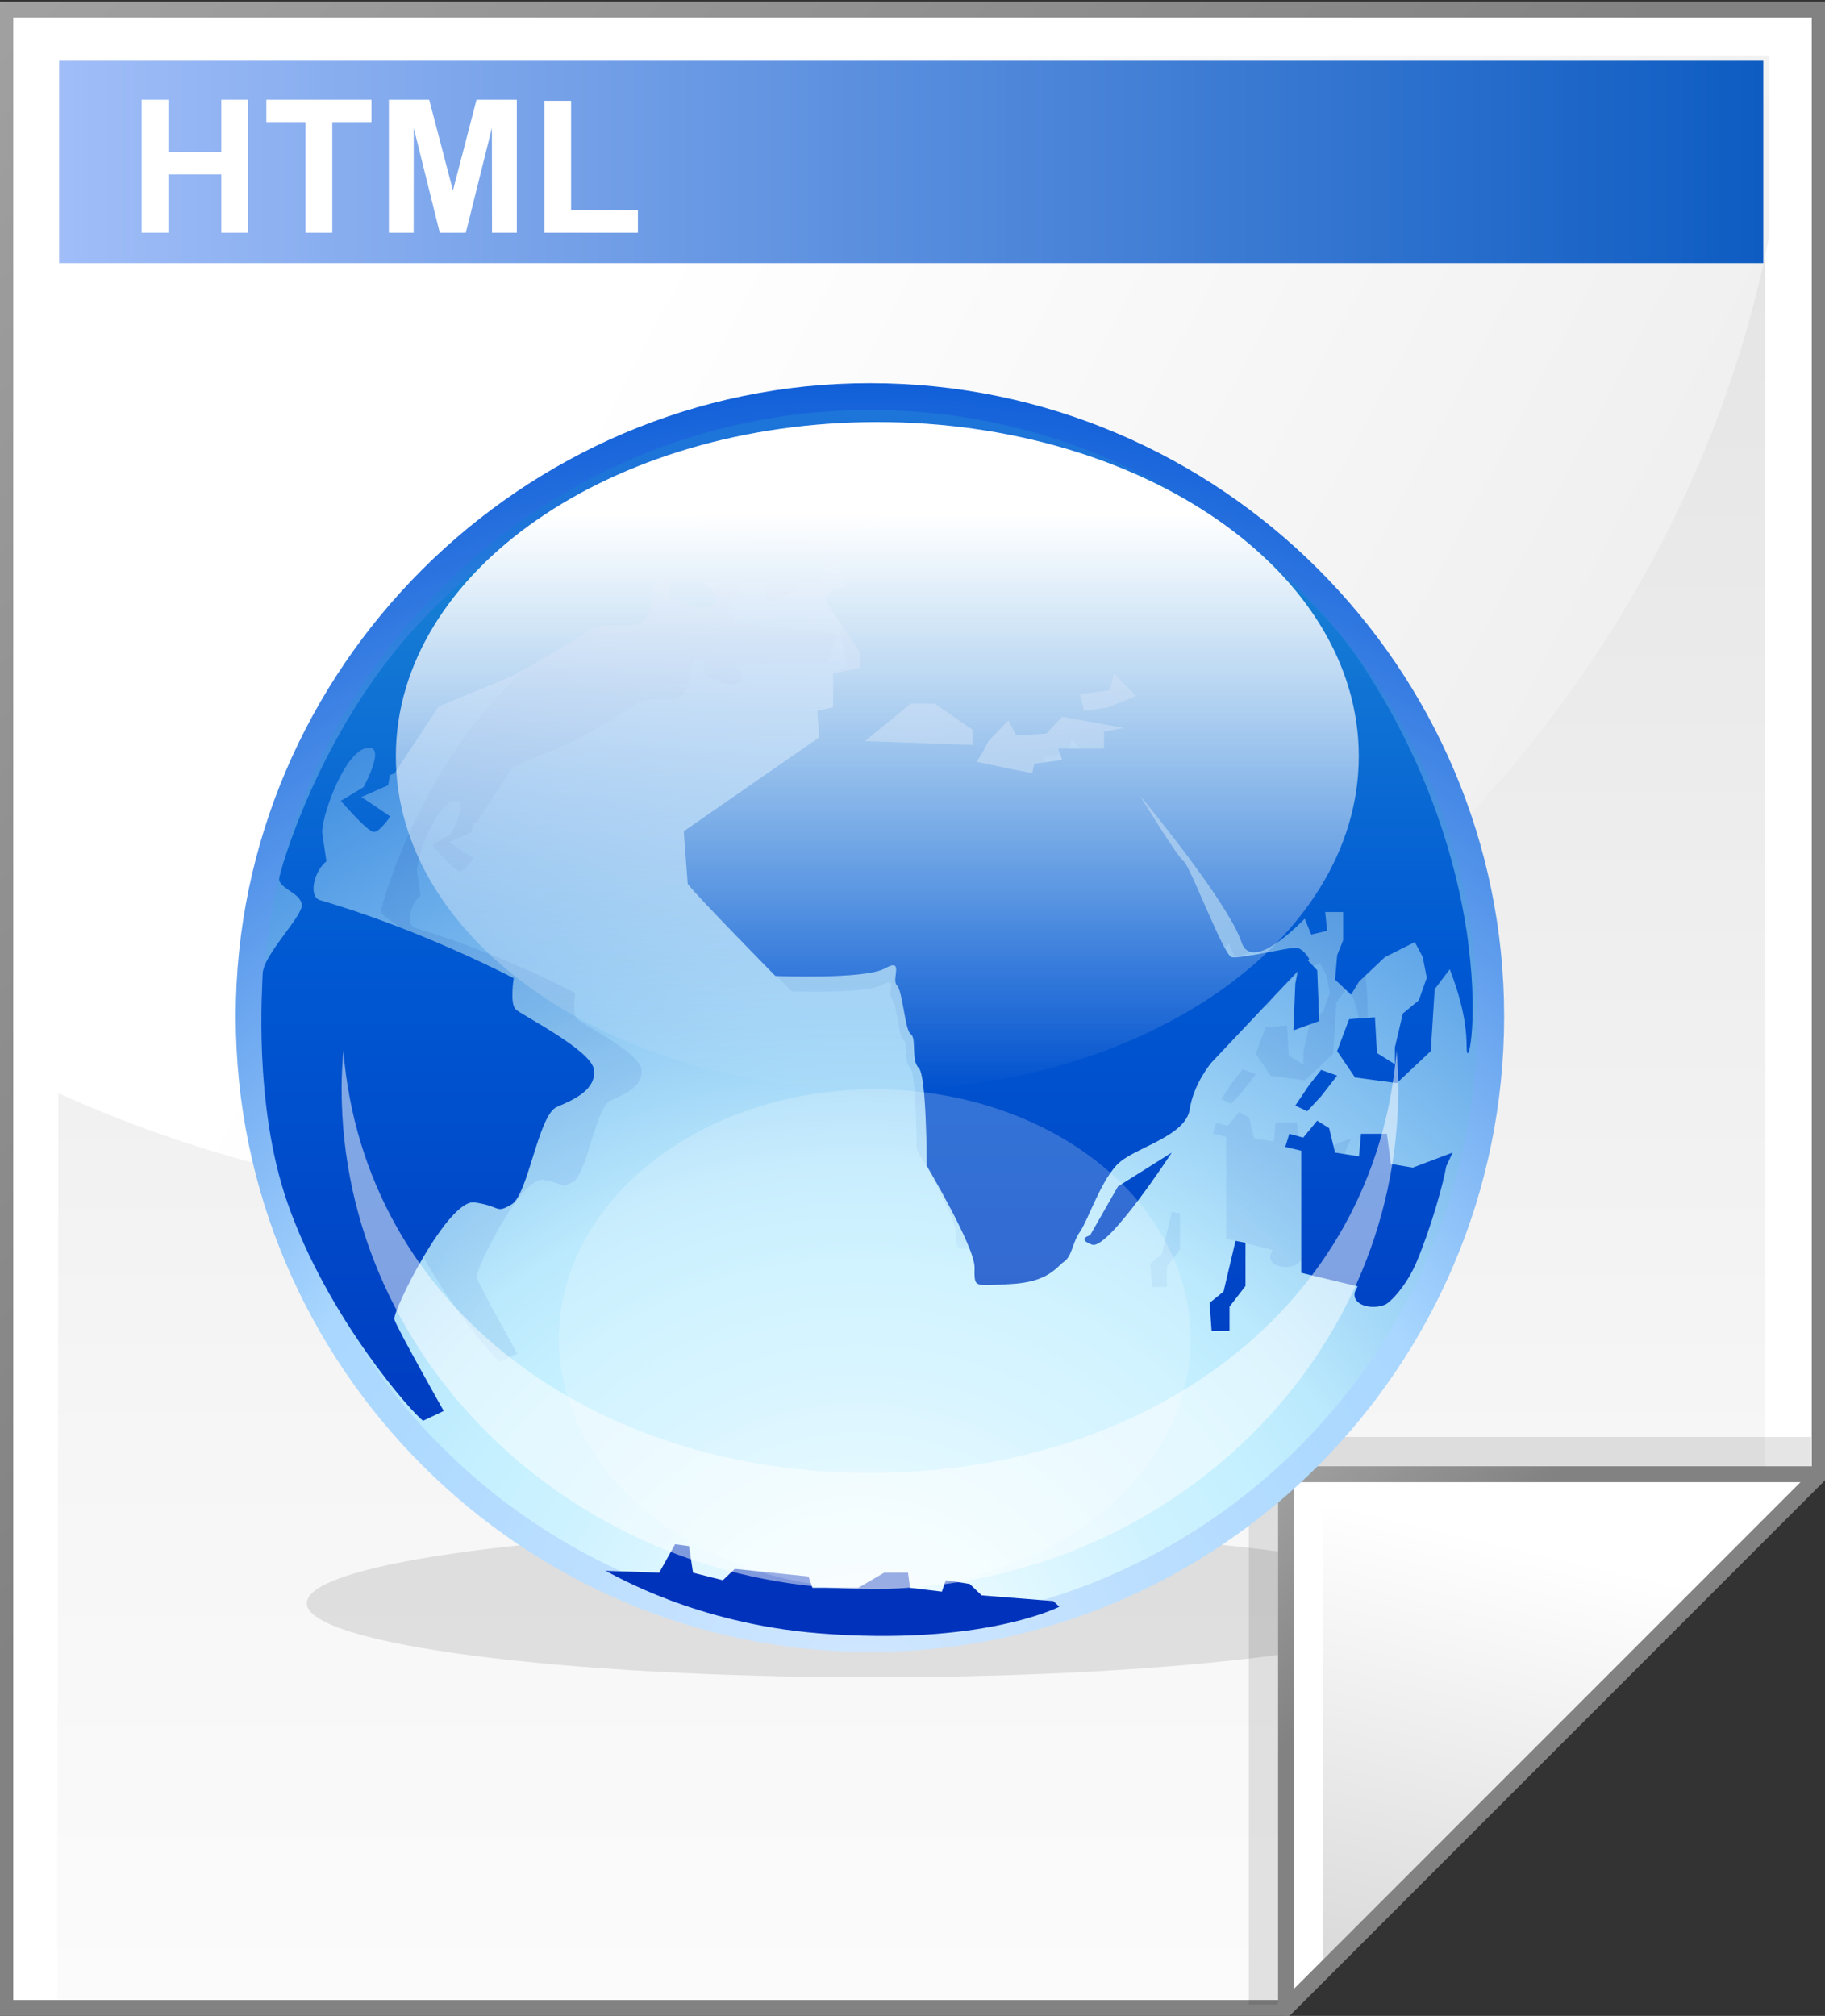 <svg xmlns="http://www.w3.org/2000/svg" xmlns:xlink="http://www.w3.org/1999/xlink" width="115" height="127" enable-background="new .164 -.104 115 127" overflow="visible" viewBox="0.164 -0.104 115 127" xml:space="preserve"><rect x="0.164" y="-0.104" width="115" height="127" fill="#333333" stroke="none"/><g id="Layer_1_2_"><path d="M114.828 0.5 L0.5 0.5 L0.5 126.396 L81.201 126.396 L114.828 92.769 z" style="fill:#fff"/><linearGradient id="XMLID_1_" x1="57.584" x2="57.584" y1="154.013" y2="-101.487" gradientUnits="userSpaceOnUse"><stop offset="0" style="stop-color:#fff"/><stop offset=".246" style="stop-color:#f6f6f6"/><stop offset=".637" style="stop-color:#dfdfdf"/><stop offset="1" style="stop-color:#c4c4c4"/></linearGradient><path d="M111.398 3.467 L3.93 3.467 L3.77 126.121 L80.227 126.121 L111.399 94.869 L111.399 3.467 z" style="fill:url(#XMLID_1_)"/><linearGradient id="XMLID_2_" x1="-32.669" x2="49.83" y1="-26.885" y2="55.614" gradientUnits="userSpaceOnUse"><stop offset="0" style="stop-color:#b2b2b2"/><stop offset="1" style="stop-color:#828282"/></linearGradient><path d="M114.828 0 L0 0 L0 126.896 L81.408 126.896 L115.328 92.976 L115.328 0 zM114.328 1 C114.328 1.987 114.328 92.152 114.328 92.563 C114.039 92.852 81.283 125.608 80.994 125.897 C80.584 125.897 1.984 125.897 1 125.897 C1 124.908 1 1.988 1 1 C1.986 1 113.342 1 114.328 1 z" style="fill:url(#XMLID_2_)"/><linearGradient id="XMLID_3_" x1="36.687" x2="197.673" y1="24.87" y2="110.514" gradientUnits="userSpaceOnUse"><stop offset="0" style="stop-color:#fff"/><stop offset=".86" style="stop-color:#dadada"/><stop offset="1" style="stop-color:#d4d4d4"/></linearGradient><path d="M111.67 14.671 L111.67 3.388 L3.863 3.388 L3.767 68.728 C13.742 73.275 24.918 75.824 36.721 75.824 C74.066 75.824 105.119 48.325 111.67 14.671 z" style="fill:url(#XMLID_3_)"/><linearGradient id="XMLID_4_" x1="-10.142" x2="121.178" y1="10.1" y2="10.1" gradientUnits="userSpaceOnUse"><stop offset="0" style="stop-color:#b3caff"/><stop offset="1" style="stop-color:#0053bd"/></linearGradient><path d="M111.277 16.471 L3.893 16.471 L3.893 3.728 L111.277 3.728 z" style="fill:url(#XMLID_4_)"/><radialGradient id="XMLID_5_" cx="66.356" cy="103.35" r="57.592" fx="66.356" fy="103.35" gradientUnits="userSpaceOnUse"><stop offset="0" style="stop-color:#000"/><stop offset="1" style="stop-color:#000"/></radialGradient><path d="M90.83 100.896 C90.83 103.474 74.861 105.563 55.163 105.563 C35.465 105.563 19.496 103.474 19.496 100.896 C19.496 98.319 35.464 96.23 55.163 96.23 C74.861 96.229 90.83 98.318 90.83 100.896 z" style="opacity:.1;fill:url(#XMLID_5_)"/><g><radialGradient id="XMLID_6_" cx="102.131" cy="117.697" r="34.736" fx="102.131" fy="117.697" gradientUnits="userSpaceOnUse"><stop offset="0" style="stop-color:#000"/><stop offset="1" style="stop-color:#000"/></radialGradient><path d="M78.855 90.424 L78.855 126.178 L80.648 126.178 L114.287 92.539 L114.287 90.424 z" style="opacity:.1;fill:url(#XMLID_6_)"/><path d="M81.201 126.396 L114.828 92.769 L81.201 92.769 z" style="fill:#fff"/><linearGradient id="XMLID_7_" x1="97.682" x2="88.753" y1="97.629" y2="135.242" gradientUnits="userSpaceOnUse"><stop offset="0" style="stop-color:#fff"/><stop offset="1" style="stop-color:#ccc"/></linearGradient><path d="M83.529 124.504 L113.123 94.912 L83.529 94.912 z" style="fill:url(#XMLID_7_)"/><linearGradient id="XMLID_8_" x1="75.973" x2="89.768" y1="87.541" y2="101.337" gradientUnits="userSpaceOnUse"><stop offset="0" style="stop-color:#b2b2b2"/><stop offset="1" style="stop-color:#828282"/></linearGradient><path d="M81.201 92.27 C80.924 92.27 80.701 92.493 80.701 92.77 L80.701 126.397 C80.701 126.6 80.822 126.782 81.01 126.86 C81.196 126.936 81.412 126.893 81.555 126.751 L115.182 93.124 C115.325 92.979 115.368 92.765 115.291 92.579 C115.213 92.391 115.031 92.27 114.828 92.27 zM113.621 93.27 C112.041 94.848 83.279 123.61 81.701 125.19 C81.701 122.981 81.701 94.204 81.701 93.27 C82.635 93.27 111.412 93.27 113.621 93.27 z" style="fill:url(#XMLID_8_)"/></g><g><radialGradient id="XMLID_9_" cx="54.263" cy="107.916" r="83.696" fx="54.263" fy="107.916" gradientUnits="userSpaceOnUse"><stop offset="0" style="stop-color:#d4e8ff"/><stop offset=".086" style="stop-color:#cae4ff"/><stop offset=".339" style="stop-color:#b2dbff"/><stop offset=".494" style="stop-color:#a9d7ff"/><stop offset="1" style="stop-color:#1260d9"/></radialGradient><path d="M54.981 103.968 C77.049 103.968 94.946 85.989 94.946 63.93 C94.946 42.015 77.05 24.034 54.981 24.034 C33.07 24.034 15.018 42.015 15.018 63.93 C15.019 85.988 33.07 103.968 54.981 103.968 z" style="fill-rule:evenodd;clip-rule:evenodd;fill:url(#XMLID_9_)"/><g><radialGradient id="XMLID_10_" cx="54.294" cy="107.437" r="80.205" fx="54.294" fy="107.437" gradientTransform="matrix(1 0 0 0.948 0 4.222)" gradientUnits="userSpaceOnUse"><stop offset="0" style="stop-color:#fff"/><stop offset=".118" style="stop-color:#e6f9ff"/><stop offset=".26" style="stop-color:#cef2ff"/><stop offset=".348" style="stop-color:#c5f0ff"/><stop offset=".427" style="stop-color:#bbe9fd"/><stop offset="1" style="stop-color:#1d74d9"/></radialGradient><path d="M54.981 102.28 C76.116 102.28 93.259 85.06 93.259 63.933 C93.259 42.942 76.115 25.719 54.981 25.719 C33.996 25.719 16.706 42.943 16.706 63.933 C16.706 85.061 33.997 102.28 54.981 102.28 z" style="fill-rule:evenodd;clip-rule:evenodd;fill:url(#XMLID_10_)"/></g><radialGradient id="XMLID_11_" cx="57.558" cy="97.226" r="47.566" fx="57.558" fy="97.226" gradientUnits="userSpaceOnUse"><stop offset=".174" style="stop-color:#53a4ff"/><stop offset=".246" style="stop-color:#4b99f6"/><stop offset=".761" style="stop-color:#1550bb"/><stop offset="1" style="stop-color:#0033a4"/></radialGradient><path d="M36.522 64.094 C36.198 63.79 36.414 62.458 36.414 62.458 C36.414 62.458 31.591 59.901 26.338 58.364 C25.69 58.174 26.017 56.831 26.659 56.318 L26.445 54.882 C26.338 54.167 27.517 50.688 28.694 50.382 C29.874 50.075 28.588 52.429 28.588 52.429 L27.41 53.146 C27.41 53.146 28.803 54.782 29.125 54.782 C29.446 54.782 29.982 53.962 29.982 53.962 L28.482 52.942 L29.874 52.326 L29.961 51.787 L30.197 51.712 L32.503 48.189 C34.096 47.53 36.056 46.715 36.305 46.596 C36.734 46.392 39.735 44.651 40.271 44.243 C40.807 43.833 41.985 43.935 42.414 43.935 C42.842 43.935 43.485 43.73 43.594 42.604 C43.701 41.479 44.13 41.272 44.452 41.581 C44.772 41.886 44.128 42.398 44.88 42.604 C45.63 42.808 46.271 43.321 46.807 42.808 C47.201 42.434 46.676 42.008 46.323 41.683 L52.274 41.683 L52.919 39.84 L51.525 39.635 L46.378 39.124 L46.378 38.51 L45.967 38.581 C46.526 35.493 49.836 36.002 47.345 34.214 C47.192 34.105 45.013 37.678 44.458 37.608 C43.454 37.476 42.153 37.464 41.877 37.793 C41.513 38.23 42.699 36.296 43.722 35.71 C42.091 36.197 36.933 37.976 31.481 43.833 C26.269 49.432 24.19 56.975 24.19 57.238 C24.19 57.75 25.263 57.956 25.372 58.57 C25.477 59.182 23.335 61.23 23.335 62.253 C23.335 62.727 22.83 69.033 24.62 74.229 C26.711 80.292 31.175 85.358 31.694 85.69 L32.766 85.178 C32.766 85.178 30.301 80.777 30.196 80.367 C30.087 79.958 32.981 74.023 34.376 74.228 C35.768 74.428 35.447 74.842 36.304 74.331 C37.161 73.82 37.696 69.621 38.66 69.214 C39.625 68.803 40.698 68.293 40.592 67.269 C40.486 66.243 36.841 64.402 36.522 64.094 zM44.237 35.543 C44.078 35.543 43.904 35.608 43.724 35.71 C44.145 35.586 44.343 35.543 44.237 35.543 zM54.636 37.589 L54.74 36.053 L53.133 36.155 L53.349 37.59 L54.636 37.59 zM59.778 34.007 L56.885 32.983 L57.421 34.622 zM48.954 37.792 C49.277 37.792 55.708 33.497 55.063 33.393 C54.42 33.291 54.313 33.393 52.597 33.188 C50.883 32.982 49.06 35.643 48.631 36.053 C48.204 36.465 48.348 37.792 48.954 37.792 zM66.43 75.95 C66.43 75.95 65.703 76.147 66.533 76.444 C67.363 76.738 70.683 71.611 70.683 71.611 L67.882 73.385 zM86.452 60.268 L85.91 59.211 C85.267 55.563 83.799 50.888 80.642 46.064 C75.897 38.809 62.694 34.625 62.694 34.625 L61.967 35.51 L61.553 34.822 L60.516 34.426 L60.516 35.312 L61.448 36.104 L60.828 36.399 L58.439 36.594 L53.045 39.555 L53.564 41.921 L52.941 42.122 L52.631 42.611 L54.394 45.275 L54.497 46.164 L53.045 46.458 L53.045 48.233 L52.217 48.428 L52.319 49.81 L45.265 54.744 L45.472 57.505 C45.991 58.193 50.038 62.339 50.038 62.339 C50.038 62.339 54.704 62.533 55.742 61.943 C56.78 61.35 56.053 62.532 56.366 62.828 C56.678 63.126 56.781 65.197 57.091 65.394 C57.402 65.591 57.091 66.774 57.507 67.17 C57.923 67.564 57.923 72.299 57.923 72.299 C57.923 72.299 60.413 76.539 60.413 77.625 C60.413 78.709 60.309 78.611 62.278 78.513 C64.252 78.414 64.663 77.625 65.079 77.329 C65.495 77.031 65.495 76.342 65.912 75.749 C66.327 75.16 67.05 72.889 67.984 72.103 C68.919 71.311 71.408 70.718 71.614 69.34 C71.821 67.956 72.757 66.87 72.757 66.87 L77.242 62.087 L77.115 62.731 L77.011 65.196 L78.358 64.703 L78.256 62.039 L77.772 61.52 L77.84 61.449 C77.84 61.449 77.528 60.858 77.114 60.858 C76.7 60.858 74.21 61.449 73.795 61.349 C73.378 61.253 71.613 56.516 71.303 56.32 C70.992 56.123 69.023 52.867 69.023 52.867 C69.023 52.867 73.586 58.391 74.314 60.56 C74.737 61.823 76.318 60.646 77.607 59.329 L77.946 60.167 L78.774 59.969 L78.67 58.982 L79.606 58.982 L79.606 60.461 L79.295 61.253 L79.188 62.532 L80.018 63.324 L80.436 62.633 L81.782 61.35 L83.339 60.562 L83.756 61.35 L83.963 62.437 L83.546 63.619 L82.717 64.31 L82.3 66.089 L82.3 66.973 L81.369 66.384 L81.265 64.51 L79.918 64.608 L79.294 66.284 L80.227 67.666 L82.404 67.96 L84.17 66.284 L84.376 63.032 L85.162 61.989 C85.672 63.314 86.035 64.701 86.035 65.992 C86.035 67.409 86.679 65.012 86.132 60.692 zM60.309 50.208 L54.706 50.009 L57.092 48.038 L58.338 48.038 L60.309 49.416 zM67.155 49.516 L67.155 50.404 L64.77 50.404 L64.977 50.996 L63.525 51.194 L63.42 51.687 L62.384 51.492 L60.517 51.096 L60.829 50.603 L61.139 50.009 L62.176 48.924 L62.592 49.714 L64.148 49.615 L64.979 48.728 L68.192 49.317 zM67.362 48.234 L66.117 48.429 L65.912 47.543 L67.466 47.348 L67.674 46.458 L68.817 47.642 zM78.463 68.653 L79.295 67.566 L78.463 67.269 L77.841 68.058 L77.115 69.142 L77.735 69.44 zM73.379 78.907 L72.652 79.501 L72.756 80.98 L73.691 80.98 L73.691 79.697 L74.521 78.614 L74.521 76.344 L74.001 76.242 zM82.094 72.202 L81.886 70.626 L80.54 70.626 L80.436 71.805 L79.188 71.612 L78.88 70.328 L78.257 69.933 L77.529 70.823 L76.805 70.627 L76.596 71.315 L77.426 71.513 L77.426 77.925 L80.364 78.637 C80.296 78.756 80.245 78.855 80.227 78.908 C80.017 79.601 81.057 79.897 81.781 79.601 C82.051 79.49 82.906 78.621 83.441 77.332 C84.188 75.54 84.842 73.174 84.974 72.335 L85.308 71.611 L83.233 72.4 z" style="opacity:.1;fill:url(#XMLID_11_)"/><linearGradient id="XMLID_12_" x1="54.781" x2="54.781" y1="10.6" y2="100.666" gradientUnits="userSpaceOnUse"><stop offset=".09" style="stop-color:#2b9fd7"/><stop offset=".351" style="stop-color:#1175d4"/><stop offset=".556" style="stop-color:#0058d2"/><stop offset="1" style="stop-color:#0032bb"/></linearGradient><path d="M42.002 29.225 C41.809 29.225 41.598 29.303 41.382 29.426 C41.892 29.276 42.13 29.225 42.002 29.225 zM54.583 31.679 L54.71 29.837 L52.767 29.959 L53.026 31.679 zM32.665 63.488 C32.274 63.121 32.537 61.522 32.537 61.522 C32.537 61.522 26.701 58.455 20.345 56.611 C19.56 56.382 19.957 54.77 20.733 54.157 L20.475 52.433 C20.346 51.576 21.772 47.4 23.199 47.034 C24.626 46.663 23.069 49.488 23.069 49.488 L21.641 50.347 C21.641 50.347 23.328 52.312 23.719 52.312 C24.107 52.312 24.756 51.33 24.756 51.33 L22.94 50.106 L24.626 49.365 L24.731 48.718 L25.014 48.629 L27.806 44.4 C29.733 43.609 32.106 42.631 32.406 42.488 C32.925 42.243 36.556 40.157 37.205 39.666 C37.855 39.171 39.278 39.297 39.797 39.297 C40.317 39.297 41.095 39.05 41.225 37.696 C41.355 36.347 41.874 36.1 42.263 36.469 C42.652 36.835 41.873 37.45 42.783 37.696 C43.692 37.946 44.467 38.558 45.117 37.946 C45.592 37.494 44.956 36.982 44.528 36.593 L51.729 36.593 L52.509 34.381 L50.823 34.136 L44.596 33.524 L44.596 32.785 L44.099 32.869 C44.774 29.164 48.778 29.777 45.764 27.63 C45.58 27.5 42.944 31.787 42.272 31.703 C41.057 31.542 39.484 31.53 39.15 31.925 C38.709 32.448 40.145 30.13 41.383 29.426 C39.408 30.01 33.168 32.143 26.57 39.171 C20.262 45.892 17.75 54.943 17.75 55.261 C17.75 55.872 19.047 56.12 19.178 56.858 C19.305 57.592 16.714 60.048 16.714 61.277 C16.714 61.843 16.102 69.414 18.269 75.647 C20.8 82.925 26.201 89.002 26.829 89.402 L28.124 88.786 C28.124 88.786 25.143 83.507 25.013 83.015 C24.883 82.526 28.386 75.401 30.071 75.647 C31.756 75.89 31.366 76.385 32.405 75.769 C33.444 75.156 34.09 70.118 35.257 69.63 C36.424 69.136 37.723 68.523 37.594 67.296 C37.463 66.067 33.056 63.859 32.665 63.488 zM60.809 27.382 L57.467 26.716 L57.956 28.119 zM47.708 31.924 C48.098 31.924 55.88 26.77 55.1 26.643 C54.324 26.522 54.128 27.034 52.052 26.79 C49.977 26.543 47.837 29.347 47.319 29.837 C46.802 30.33 46.976 31.924 47.708 31.924 zM83.414 68.957 L84.421 67.656 L83.414 67.298 L82.663 68.247 L81.785 69.546 L82.536 69.903 zM87.809 73.221 L87.556 71.325 L85.926 71.325 L85.8 72.742 L84.291 72.509 L83.919 70.97 L83.165 70.498 L82.285 71.562 L81.407 71.325 L81.155 72.151 L82.161 72.389 L82.161 80.083 L85.716 80.937 C85.633 81.081 85.571 81.199 85.55 81.262 C85.297 82.094 86.555 82.449 87.432 82.094 C87.758 81.961 88.792 80.918 89.44 79.372 C90.345 77.222 91.135 74.382 91.294 73.378 L91.699 72.507 L89.19 73.455 zM92.6 58.666 L92.427 57.627 C91.649 53.249 89.856 47.651 86.054 41.852 C79.431 31.754 64.942 27.599 64.942 27.599 L63.458 29.184 L62.957 28.359 L61.7 27.883 L61.7 28.947 L62.828 29.898 L62.077 30.253 L59.189 30.488 L52.662 34.04 L53.288 36.879 L52.536 37.119 L52.16 37.707 L54.294 40.904 L54.419 41.97 L52.662 42.324 L52.662 44.454 L51.659 44.688 L51.785 46.346 L43.249 52.268 L43.499 55.58 C44.127 56.408 49.024 61.38 49.024 61.38 C49.024 61.38 54.67 61.614 55.927 60.906 C57.18 60.196 56.303 61.614 56.68 61.971 C57.055 62.326 57.18 64.809 57.557 65.05 C57.934 65.285 57.557 66.704 58.059 67.18 C58.561 67.655 58.561 73.336 58.561 73.336 C58.561 73.336 61.573 78.421 61.573 79.729 C61.573 81.029 61.449 80.91 63.835 80.792 C66.222 80.673 66.721 79.729 67.223 79.372 C67.728 79.016 67.728 78.188 68.229 77.477 C68.732 76.766 69.608 74.043 70.739 73.099 C71.87 72.149 74.881 71.437 75.132 69.782 C75.385 68.126 76.515 66.823 76.515 66.823 L81.942 61.08 L81.788 61.853 L81.664 64.81 L83.294 64.22 L83.168 61.023 L82.582 60.404 L82.666 60.313 C82.666 60.313 82.288 59.604 81.788 59.604 C81.286 59.604 78.271 60.313 77.771 60.196 C77.267 60.077 75.132 54.396 74.755 54.16 C74.379 53.923 71.995 50.017 71.995 50.017 C71.995 50.017 77.516 56.646 78.395 59.248 C78.905 60.764 80.821 59.352 82.381 57.77 L82.79 58.774 L83.794 58.535 L83.669 57.354 L84.799 57.354 L84.799 59.13 L84.422 60.075 L84.292 61.613 L85.298 62.562 L85.801 61.736 L87.433 60.194 L89.318 59.247 L89.819 60.194 L90.07 61.498 L89.567 62.917 L88.563 63.746 L88.06 65.88 L88.06 66.943 L86.931 66.234 L86.805 63.986 L85.175 64.105 L84.421 66.114 L85.55 67.775 L88.184 68.128 L90.321 66.114 L90.57 62.213 L91.519 60.958 C92.137 62.546 92.578 64.215 92.578 65.762 C92.578 67.461 93.358 64.586 92.695 59.403 zM61.448 46.823 L54.672 46.584 L57.556 44.218 L59.061 44.218 L61.448 45.873 zM69.733 45.995 L69.733 47.06 L66.844 47.06 L67.098 47.769 L65.34 48.01 L65.214 48.6 L63.957 48.363 L61.7 47.888 L62.077 47.297 L62.452 46.584 L63.707 45.284 L64.21 46.231 L66.094 46.113 L67.099 45.046 L70.987 45.756 zM69.983 44.455 L68.478 44.689 L68.227 43.624 L70.106 43.389 L70.36 42.324 L71.743 43.746 zM77.265 81.264 L76.385 81.976 L76.513 83.752 L77.641 83.752 L77.641 82.216 L78.647 80.911 L78.647 78.19 L78.019 78.068 zM68.855 77.718 C68.855 77.718 67.978 77.949 68.979 78.307 C69.983 78.664 74 72.509 74 72.509 L70.612 74.639 zM62.023 100.403 L61.27 99.686 L59.764 99.448 L59.515 100.166 L57.509 99.926 L57.383 98.974 L55.877 98.974 L54.245 99.926 L51.36 99.926 L51.11 99.213 L46.467 98.734 L45.714 99.449 L43.834 98.974 L43.583 97.303 L42.705 97.182 L41.702 98.974 L38.316 98.854 C38.92 99.141 43.979 102.16 51.736 102.791 C62.024 103.621 66.916 101.12 66.916 101.12 L66.54 100.761 z" style="fill:url(#XMLID_12_)"/><path d="M22.224 50.149 C22.219 49.971 22.204 49.795 22.204 49.617 C22.204 49.055 22.243 48.499 22.297 47.949 C21.294 49.325 20.506 51.876 20.605 52.527 L20.863 54.265 C20.086 54.882 19.692 56.509 20.475 56.74 C21.815 57.131 23.13 57.58 24.374 58.042 C23.195 55.83 22.462 53.456 22.262 50.982 C21.978 50.668 21.77 50.424 21.77 50.424 z" style="fill:none"/><path d="M74.13 72.769"/><path d="M54.981 92.69 C37.588 92.69 23.125 82.311 21.8 66.073 C21.734 66.871 21.69 67.675 21.69 68.486 C21.69 85.854 36.73 100.012 54.982 100.012 C73.365 100.012 88.275 85.854 88.275 68.486 C88.275 67.674 88.234 66.871 88.167 66.073 C86.852 82.312 72.498 92.69 54.981 92.69 z" style="opacity:.5;fill:#fff"/><path d="M75.183 84.255 C75.183 75.564 66.274 68.521 55.284 68.521 C44.295 68.521 35.385 75.564 35.385 84.255 C35.385 92.943 44.296 99.989 55.284 99.989 C66.273 99.989 75.183 92.943 75.183 84.255 z" style="opacity:.2;fill:#fff"/><linearGradient id="XMLID_13_" x1="55.446" x2="55.446" y1="27.835" y2="68.642" gradientUnits="userSpaceOnUse"><stop offset="10.919%" style="stop-color:#fff"/><stop offset="100%" style="stop-opacity:0;stop-color:#fff"/></linearGradient><path d="M85.786 47.536 C85.786 59.162 72.205 68.587 55.447 68.587 C38.69 68.587 25.107 59.163 25.107 47.536 C25.107 35.909 38.69 26.484 55.447 26.484 C72.205 26.484 85.786 35.91 85.786 47.536 z" style="fill:url(#XMLID_13_)"/></g><g><path d="M9.09 14.558 L9.09 6.179 L10.777 6.179 L10.777 9.47 L14.11 9.47 L14.11 6.179 L15.796 6.179 L15.796 14.557 L14.11 14.557 L14.11 10.882 L10.777 10.882 L10.777 14.557 L9.09 14.557 z" style="fill:#fff"/><path d="M19.416 14.558 L19.416 7.592 L16.947 7.592 L16.947 6.179 L23.57 6.179 L23.57 7.592 L21.102 7.592 L21.102 14.558 z" style="fill:#fff"/><path d="M24.667 14.558 L24.667 6.179 L27.209 6.179 L28.706 11.894 L30.192 6.179 L32.73 6.179 L32.73 14.557 L31.167 14.557 L31.16 7.962 L29.516 14.557 L27.875 14.557 L26.236 7.962 L26.229 14.557 L24.667 14.557 z" style="fill:#fff"/><path d="M34.465 14.558 L34.465 6.248 L36.151 6.248 L36.151 13.145 L40.361 13.145 L40.361 14.558 z" style="fill:#fff"/></g></g></svg>